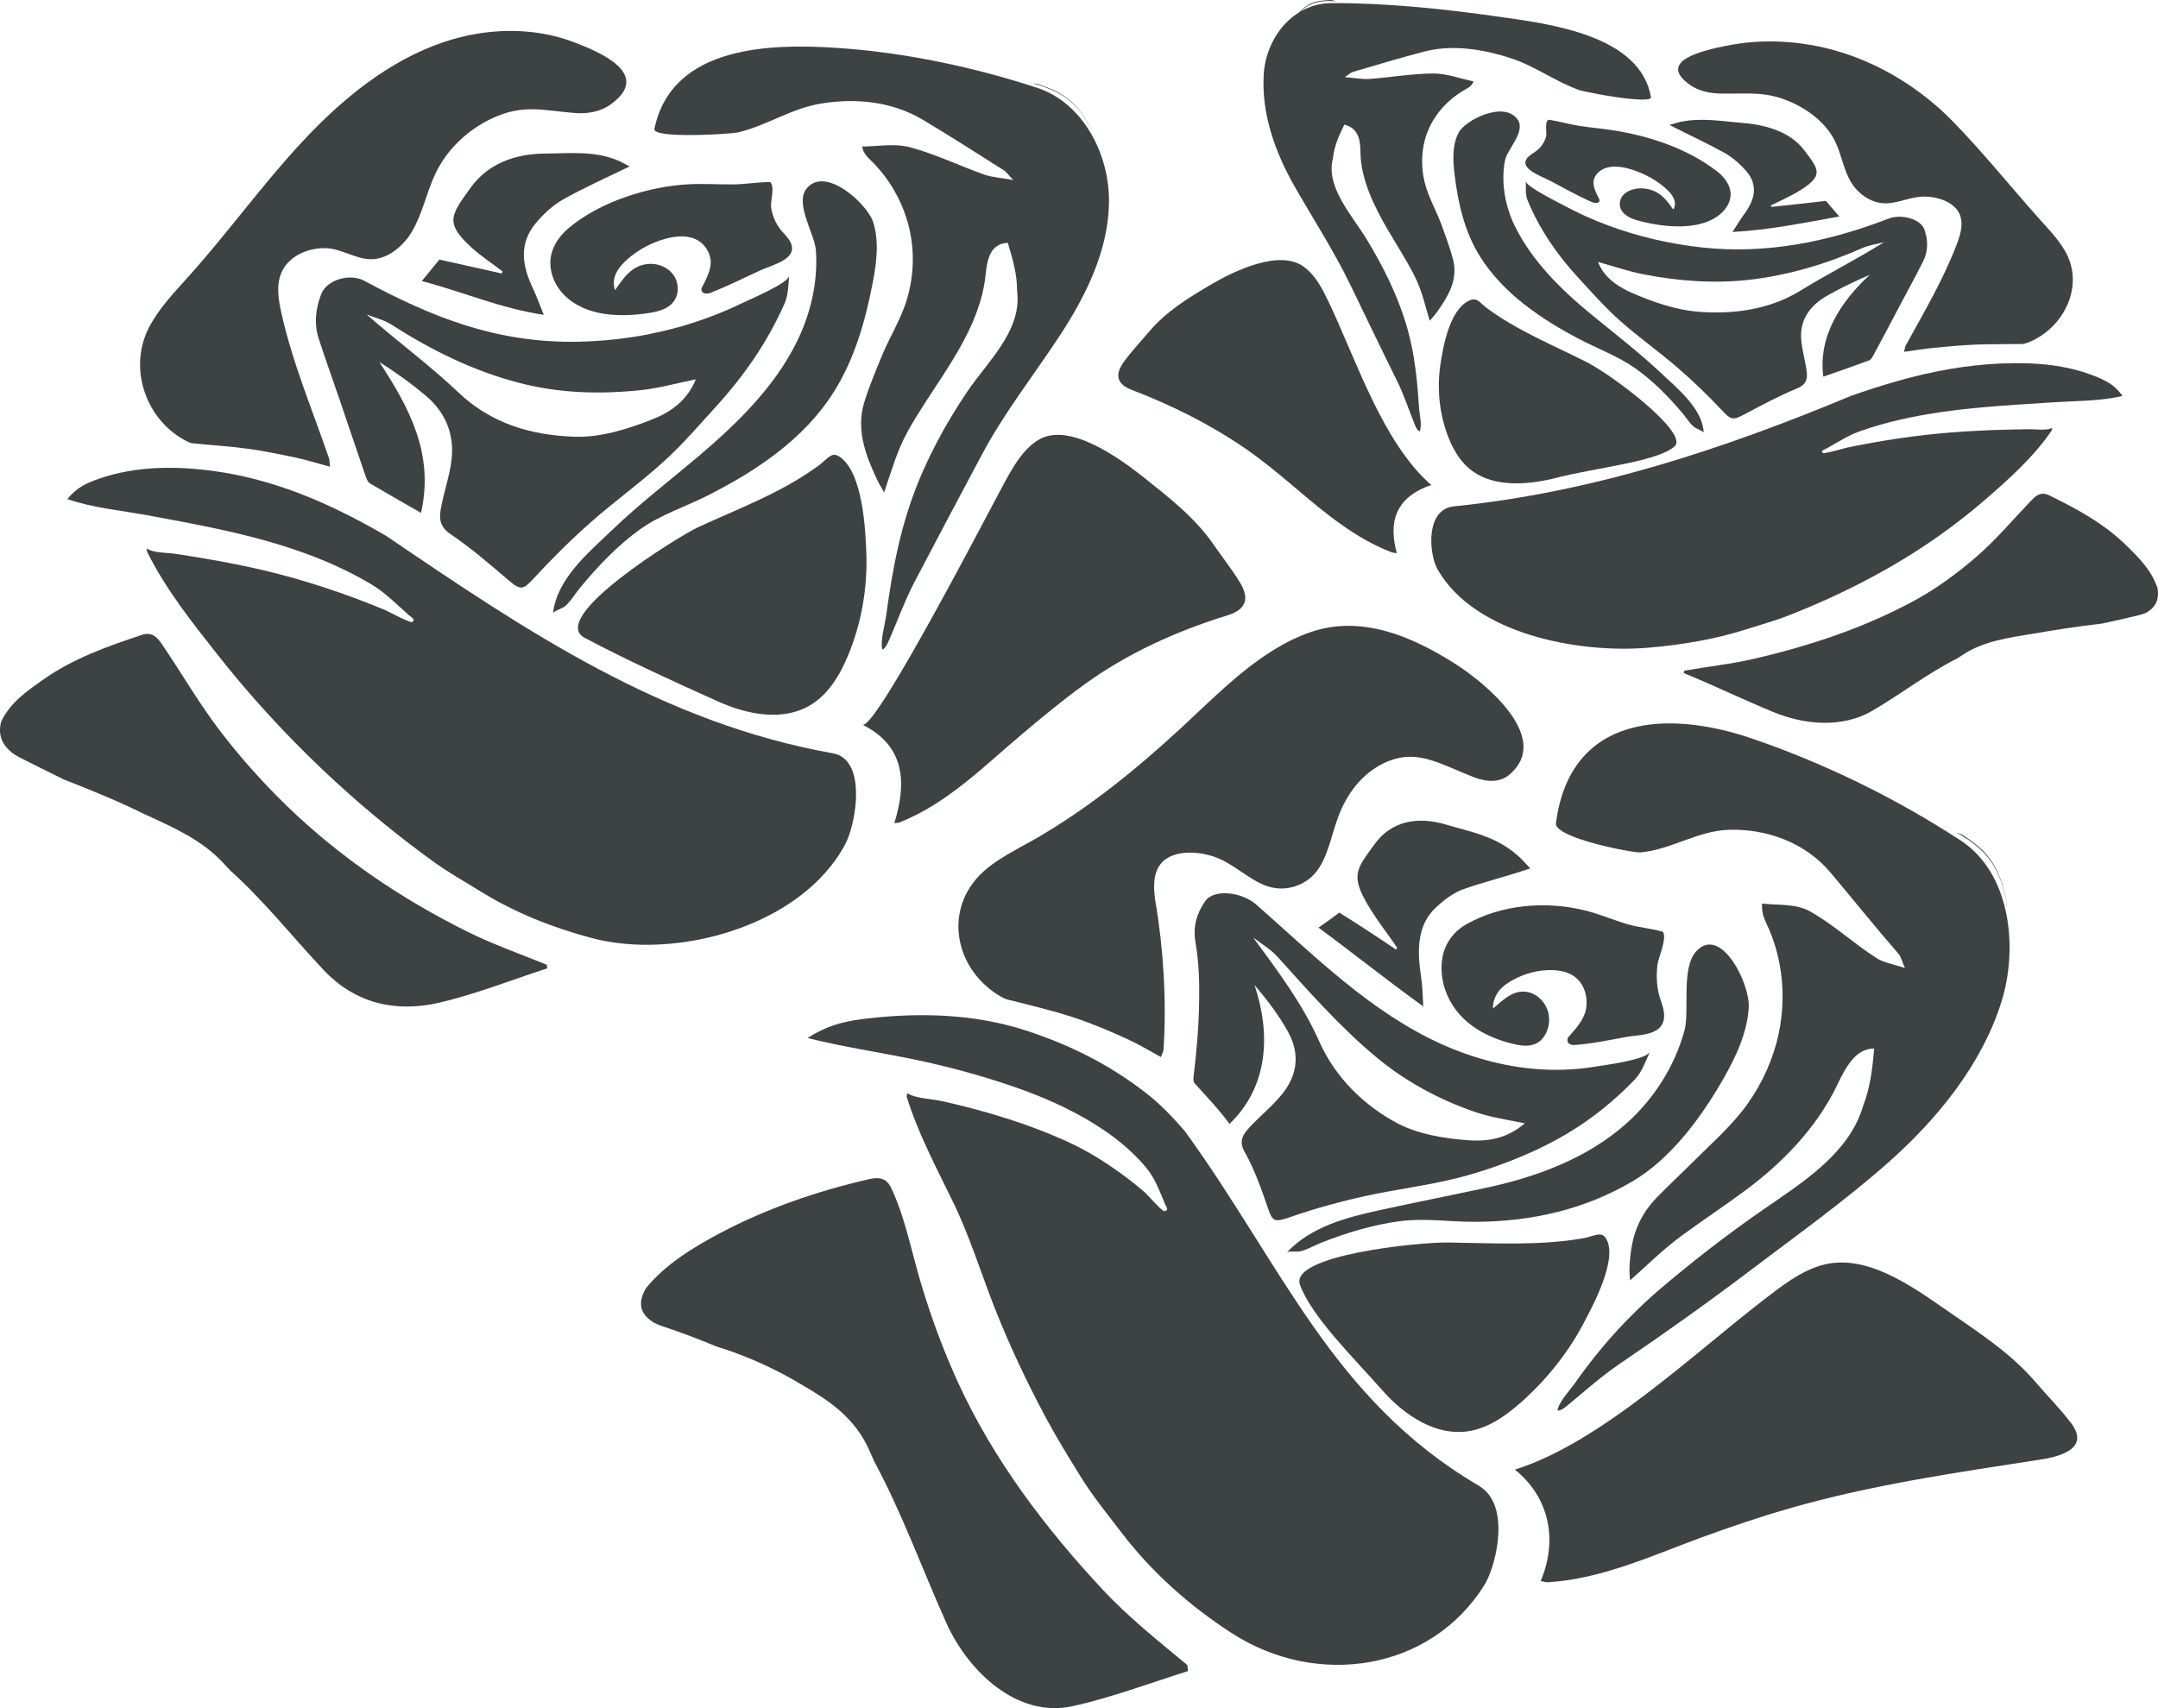 <?xml version="1.0" encoding="UTF-8"?>
<svg width="48px" height="38px" viewBox="0 0 48 38" version="1.1" xmlns="http://www.w3.org/2000/svg" xmlns:xlink="http://www.w3.org/1999/xlink">
    <title>植物-21</title>
    <g id="V1.4" stroke="none" stroke-width="1" fill="none" fill-rule="evenodd">
        <g id="形状汇集备份" transform="translate(-897, -390)" fill="#3D4242" fill-rule="nonzero">
            <g id="roses-group-svgrepo-com" transform="translate(897, 390)">
                <path d="M0.264,16.744 C0.264,16.745 0.265,16.745 0.266,16.746 C0.318,16.784 0.373,16.817 0.429,16.846 C0.755,17.011 1.082,17.176 1.41,17.336 C1.411,17.337 1.412,17.337 1.413,17.338 C1.437,17.347 1.462,17.357 1.487,17.367 C2.069,17.595 2.65,17.833 3.211,18.111 C3.217,18.113 3.224,18.116 3.23,18.119 C3.855,18.408 4.489,18.681 4.973,19.206 C5.021,19.258 5.069,19.309 5.117,19.361 C5.117,19.362 5.118,19.363 5.12,19.364 C5.869,20.036 6.496,20.831 7.192,21.573 C7.904,22.33 8.803,22.528 9.764,22.307 C10.581,22.119 11.369,21.802 12.17,21.543 C12.168,21.516 12.166,21.491 12.164,21.464 C11.573,21.222 10.967,21.011 10.397,20.727 C8.925,19.996 7.564,19.075 6.38,17.928 C5.848,17.413 5.353,16.858 4.902,16.27 C4.445,15.674 4.073,15.031 3.655,14.41 C3.542,14.241 3.422,14.035 3.159,14.123 C2.396,14.376 1.64,14.642 0.974,15.11 C0.607,15.368 0.24,15.617 0.031,16.041 C0.03,16.041 0.03,16.042 0.03,16.043 C-0.011,16.18 -0.013,16.325 0.04,16.457 C0.087,16.57 0.169,16.664 0.264,16.744 Z" id="路径"></path>
                <path d="M4.161,9.819 C4.202,9.84 4.249,9.858 4.295,9.863 C4.695,9.903 5.097,9.927 5.495,9.981 C5.856,10.03 6.213,10.103 6.569,10.178 C6.818,10.232 7.062,10.308 7.34,10.383 C7.329,10.282 7.332,10.236 7.318,10.195 C6.948,9.117 6.499,8.058 6.254,6.941 C6.189,6.645 6.141,6.324 6.267,6.049 C6.427,5.699 6.836,5.519 7.22,5.52 C7.591,5.52 7.913,5.777 8.276,5.767 C8.641,5.757 8.975,5.463 9.155,5.165 C9.397,4.764 9.483,4.288 9.684,3.865 C9.942,3.319 10.406,2.885 10.95,2.631 C11.641,2.309 12.078,2.458 12.783,2.514 C13.059,2.537 13.35,2.489 13.576,2.328 C14.537,1.641 13.302,1.142 12.758,0.936 C11.843,0.588 10.801,0.624 9.882,0.932 C8.649,1.345 7.609,2.201 6.722,3.154 C5.834,4.107 5.073,5.171 4.203,6.141 C3.878,6.503 3.533,6.859 3.31,7.293 C2.844,8.202 3.25,9.363 4.161,9.819 Z" id="路径"></path>
                <path d="M12.104,3.417 C11.448,3.423 10.844,3.648 10.466,4.178 C10.036,4.781 9.879,4.952 10.486,5.505 C10.701,5.7 10.947,5.861 11.178,6.038 C11.173,6.053 11.166,6.069 11.159,6.084 C10.704,5.982 10.249,5.88 9.773,5.775 C9.667,5.904 9.537,6.063 9.382,6.253 C10.299,6.492 11.119,6.857 12.095,7.004 C11.99,6.747 11.929,6.573 11.85,6.407 C11.613,5.912 11.538,5.418 11.917,4.965 C12.088,4.762 12.293,4.568 12.522,4.439 C12.991,4.174 13.486,3.956 14.004,3.702 C13.907,3.653 13.822,3.603 13.732,3.565 C13.205,3.348 12.65,3.414 12.104,3.417 Z" id="路径"></path>
                <path d="M17.128,4.052 C17.127,4.051 17.126,4.05 17.124,4.05 C16.855,4.05 16.587,4.099 16.313,4.102 C15.99,4.106 15.667,4.083 15.344,4.098 C14.444,4.141 13.362,4.478 12.659,5.065 C12.467,5.225 12.308,5.437 12.258,5.682 C12.193,6.001 12.325,6.341 12.556,6.57 C13.04,7.052 13.83,7.061 14.46,6.959 C14.65,6.929 14.852,6.872 14.974,6.722 C15.112,6.552 15.105,6.288 14.975,6.111 C14.846,5.934 14.614,5.848 14.397,5.874 C14.043,5.916 13.867,6.186 13.682,6.454 C13.632,6.335 13.649,6.195 13.704,6.078 C13.759,5.961 13.849,5.864 13.945,5.777 C14.199,5.55 14.509,5.385 14.839,5.302 C15.067,5.245 15.322,5.229 15.525,5.349 C15.677,5.439 15.783,5.602 15.805,5.777 C15.832,5.997 15.695,6.23 15.602,6.417 C15.601,6.419 15.601,6.419 15.601,6.42 C15.598,6.523 15.675,6.542 15.772,6.525 C15.773,6.525 15.774,6.524 15.776,6.523 C15.777,6.524 15.778,6.523 15.779,6.523 C16.172,6.373 16.548,6.181 16.931,6.006 C17.185,5.89 17.818,5.753 17.555,5.34 C17.505,5.261 17.436,5.198 17.377,5.127 C17.255,4.98 17.178,4.797 17.151,4.608 C17.143,4.545 17.163,4.433 17.175,4.324 C17.187,4.206 17.188,4.092 17.128,4.052 Z" id="路径"></path>
                <path d="M9.821,11.238 C9.771,11.48 9.743,11.694 10.017,11.88 C10.468,12.185 10.885,12.543 11.3,12.899 C11.584,13.143 11.636,13.126 11.888,12.85 C12.285,12.419 12.704,12.005 13.142,11.617 C13.671,11.149 14.249,10.737 14.77,10.261 C15.189,9.88 15.562,9.444 15.945,9.024 C16.565,8.342 17.082,7.589 17.455,6.743 C17.538,6.553 17.533,6.339 17.552,6.136 C17.537,6.301 16.663,6.667 16.512,6.741 C16.13,6.926 15.734,7.082 15.329,7.208 C14.518,7.46 13.669,7.591 12.82,7.603 C11.045,7.627 9.627,7.067 8.108,6.249 C7.78,6.072 7.271,6.223 7.146,6.54 C7.02,6.863 6.981,7.203 7.091,7.54 C7.237,7.988 7.396,8.431 7.549,8.877 C7.747,9.457 7.941,10.039 8.141,10.618 C8.159,10.669 8.189,10.73 8.232,10.755 C8.595,10.971 8.963,11.179 9.364,11.41 C9.664,10.094 9.099,9.067 8.438,8.053 C8.809,8.288 9.153,8.535 9.475,8.807 C9.918,9.182 10.115,9.677 10.041,10.253 C9.998,10.585 9.887,10.908 9.821,11.238 Z M8.155,6.995 C8.341,7.069 8.544,7.117 8.71,7.223 C9.589,7.786 10.504,8.243 11.524,8.511 C12.44,8.753 13.353,8.775 14.277,8.677 C14.663,8.635 15.042,8.527 15.478,8.438 C15.268,8.952 14.864,9.193 14.474,9.344 C13.941,9.551 13.351,9.734 12.792,9.716 C11.842,9.687 10.938,9.436 10.197,8.731 C9.558,8.123 8.84,7.598 8.155,6.995 Z" id="形状"></path>
                <path d="M12.55,13.5 C12.556,13.496 12.562,13.491 12.567,13.486 C12.694,13.38 12.787,13.215 12.892,13.088 C13.289,12.606 13.738,12.129 14.249,11.767 C14.699,11.447 15.263,11.267 15.76,11.014 C16.828,10.47 17.866,9.779 18.526,8.751 C19,8.013 19.247,7.15 19.412,6.287 C19.497,5.841 19.56,5.37 19.42,4.938 C19.288,4.531 18.352,3.677 17.939,4.197 C17.674,4.53 18.12,5.203 18.147,5.562 C18.2,6.272 18.028,6.996 17.711,7.629 C17.209,8.632 16.385,9.431 15.531,10.155 C14.888,10.699 14.218,11.212 13.609,11.797 C13.083,12.302 12.393,12.866 12.3,13.642 C12.305,13.601 12.513,13.529 12.55,13.5 Z" id="路径"></path>
                <path d="M13.012,14.194 C13.978,14.703 14.972,15.156 15.969,15.604 C16.298,15.752 16.663,15.866 17.023,15.894 C17.368,15.922 17.709,15.871 18.008,15.696 C18.425,15.453 18.687,15.012 18.87,14.565 C19.163,13.854 19.296,13.08 19.27,12.311 C19.251,11.763 19.188,10.566 18.713,10.188 C18.503,10.021 18.437,10.186 18.218,10.349 C17.399,10.957 16.43,11.311 15.512,11.736 C15.129,11.914 12.148,13.741 13.012,14.194 Z" id="路径"></path>
                <path d="M5.074,11.818 C5.81,11.985 6.539,12.192 7.236,12.485 C7.587,12.633 7.929,12.802 8.256,12.997 C8.576,13.188 8.814,13.439 9.093,13.684 C9.145,13.73 9.253,13.778 9.171,13.837 C9.128,13.868 8.62,13.594 8.549,13.564 C8.331,13.474 8.111,13.388 7.89,13.305 C7.448,13.141 6.999,12.994 6.545,12.864 C5.671,12.614 4.789,12.456 3.893,12.32 C3.732,12.295 3.395,12.304 3.261,12.197 C3.268,12.241 3.27,12.266 3.277,12.285 C3.278,12.288 3.28,12.291 3.281,12.294 C3.686,13.105 4.266,13.838 4.823,14.544 C5.368,15.236 5.951,15.898 6.568,16.525 C7.198,17.166 7.862,17.772 8.559,18.338 C8.911,18.624 9.27,18.901 9.638,19.167 C9.988,19.42 10.347,19.619 10.711,19.844 C11.468,20.311 12.292,20.635 13.15,20.865 C15.029,21.371 17.83,20.61 18.801,18.779 C19.017,18.374 19.237,17.191 18.739,16.845 C18.679,16.803 18.609,16.774 18.527,16.759 C14.737,16.083 11.726,14.053 8.589,11.921 C8.213,11.701 7.829,11.496 7.435,11.309 C6.6,10.913 5.713,10.614 4.796,10.485 C3.925,10.363 3.036,10.36 2.195,10.652 C1.892,10.757 1.7,10.858 1.498,11.102 C2.051,11.297 2.69,11.355 3.267,11.461 C3.871,11.572 4.475,11.682 5.074,11.818 Z" id="路径"></path>
                <path d="M26.999,12.123 C26.585,11.521 26.019,11.082 25.458,10.634 C24.927,10.212 23.774,9.362 23.087,9.792 C22.756,9.999 22.553,10.356 22.363,10.698 C22.098,11.177 19.475,16.266 19.183,16.121 C20.114,16.584 20.181,17.389 19.892,18.312 C19.963,18.302 19.992,18.304 20.015,18.294 C21.073,17.868 21.864,17.066 22.714,16.348 C23.167,15.964 23.626,15.585 24.105,15.237 C25.077,14.533 26.156,14.043 27.3,13.69 C27.71,13.564 27.804,13.324 27.578,12.954 C27.403,12.666 27.191,12.401 26.999,12.123 Z" id="路径"></path>
                <path d="M15.103,3.001 C15.619,3.018 16.329,2.967 16.423,2.944 C17.068,2.787 17.606,2.409 18.272,2.302 C19.049,2.178 19.844,2.258 20.529,2.666 C21.136,3.028 21.732,3.411 22.329,3.789 C22.388,3.825 22.427,3.89 22.535,4.005 C22.261,3.955 22.064,3.945 21.884,3.881 C21.336,3.685 20.805,3.428 20.245,3.277 C19.899,3.185 19.527,3.256 19.176,3.261 C19.211,3.441 19.317,3.51 19.443,3.641 C19.588,3.793 19.719,3.96 19.831,4.139 C20.055,4.496 20.207,4.898 20.27,5.316 C20.338,5.76 20.303,6.219 20.176,6.649 C20.043,7.101 19.785,7.5 19.608,7.934 C19.472,8.265 19.333,8.597 19.227,8.938 C19.036,9.551 19.248,10.11 19.502,10.657 C19.549,10.756 19.608,10.851 19.665,10.954 C19.826,10.49 19.944,10.047 20.183,9.611 C20.423,9.175 20.706,8.766 20.976,8.349 C21.421,7.663 21.84,6.925 21.923,6.11 C21.955,5.789 22.018,5.422 22.415,5.401 C22.523,5.749 22.623,6.096 22.623,6.465 C22.625,6.479 22.626,6.494 22.627,6.508 C22.718,7.372 21.958,8.055 21.518,8.707 C21.023,9.44 20.599,10.225 20.298,11.058 C20.256,11.175 20.217,11.292 20.18,11.411 C20.026,11.901 19.916,12.405 19.829,12.912 C19.785,13.171 19.747,13.431 19.711,13.691 C19.682,13.909 19.578,14.24 19.624,14.45 C19.695,14.436 19.751,14.296 19.78,14.23 C19.969,13.797 20.13,13.348 20.349,12.931 C20.843,11.986 21.344,11.045 21.845,10.105 C22.338,9.18 22.982,8.363 23.557,7.49 C24.148,6.593 24.651,5.585 24.667,4.509 C24.683,3.434 24.091,2.291 23.073,1.955 C21.68,1.496 20.146,1.173 18.683,1.07 C17.175,0.965 14.948,0.993 14.556,2.866 C14.537,2.953 14.783,2.99 15.103,3.001 Z" id="路径"></path>
                <path d="M24.281,2.913 C24.278,2.904 24.275,2.896 24.272,2.887 C24.108,2.532 23.868,2.225 23.512,2.042 C23.38,1.974 23.242,1.924 23.1,1.873 C23.066,1.866 23.031,1.86 22.996,1.855 C22.984,1.853 22.972,1.851 22.961,1.85 C23.151,1.901 23.337,1.966 23.513,2.056 C23.874,2.242 24.117,2.55 24.281,2.913 Z" id="路径"></path>
                <path d="M47.99,13.088 C47.99,13.088 47.99,13.087 47.99,13.086 C47.857,12.688 47.58,12.413 47.301,12.139 C46.796,11.643 46.193,11.32 45.581,11.02 C45.369,10.916 45.253,11.059 45.145,11.172 C44.748,11.589 44.387,12.017 43.961,12.386 C43.539,12.75 43.079,13.09 42.6,13.351 C41.478,13.963 40.273,14.363 39.015,14.656 C38.519,14.772 37.982,14.828 37.462,14.921 C37.459,14.939 37.455,14.956 37.451,14.973 C38.115,15.244 38.776,15.566 39.437,15.838 C40.137,16.127 40.977,16.203 41.65,15.81 C42.282,15.44 42.868,14.983 43.541,14.643 C43.542,14.642 43.543,14.641 43.544,14.641 C43.587,14.613 43.631,14.585 43.675,14.556 C44.116,14.268 44.666,14.187 45.2,14.102 C45.206,14.101 45.212,14.1 45.217,14.099 C45.692,14.016 46.198,13.937 46.691,13.88 C46.712,13.878 46.733,13.875 46.754,13.872 C46.754,13.872 46.755,13.872 46.756,13.872 C47.037,13.813 47.317,13.748 47.596,13.68 C47.644,13.668 47.691,13.651 47.737,13.631 C47.738,13.63 47.738,13.63 47.739,13.63 C47.822,13.583 47.898,13.521 47.945,13.435 C48,13.336 48.011,13.212 47.99,13.088 Z" id="路径"></path>
                <path d="M37.596,1.893 C37.778,2.021 38.024,2.076 38.261,2.081 C38.869,2.094 39.255,2.017 39.825,2.266 C40.273,2.462 40.641,2.774 40.824,3.158 C40.966,3.455 41.006,3.786 41.184,4.073 C41.316,4.286 41.581,4.503 41.893,4.522 C42.202,4.54 42.497,4.367 42.814,4.373 C43.142,4.38 43.479,4.512 43.589,4.768 C43.675,4.969 43.611,5.205 43.532,5.414 C43.234,6.206 42.789,6.956 42.384,7.695 C42.37,7.723 42.369,7.757 42.352,7.827 C42.594,7.795 42.807,7.758 43.022,7.737 C43.329,7.708 43.638,7.679 43.946,7.666 C44.287,7.653 44.629,7.659 44.968,7.653 C45.007,7.653 45.048,7.642 45.085,7.629 C45.834,7.353 46.329,6.485 46.003,5.726 C45.859,5.394 45.58,5.117 45.338,4.845 C44.703,4.13 44.081,3.358 43.417,2.681 C42.724,1.976 41.83,1.418 40.863,1.136 C40.065,0.904 39.206,0.853 38.394,1.019 C37.915,1.117 36.822,1.349 37.596,1.893 Z" id="路径"></path>
                <path d="M38.832,3.795 C39.125,4.127 39.025,4.457 38.788,4.775 C38.708,4.881 38.644,4.995 38.536,5.16 C39.338,5.12 40.123,4.956 40.912,4.816 C40.792,4.678 40.693,4.561 40.611,4.468 C40.196,4.518 39.799,4.562 39.402,4.602 C39.397,4.591 39.393,4.58 39.389,4.57 C39.599,4.464 39.821,4.369 40.019,4.247 C40.578,3.903 40.457,3.773 40.131,3.342 C39.845,2.963 39.341,2.782 38.78,2.737 C38.313,2.699 37.841,2.612 37.376,2.712 C37.297,2.729 37.22,2.756 37.134,2.78 C37.559,2.998 37.968,3.185 38.351,3.397 C38.537,3.501 38.7,3.646 38.832,3.795 Z" id="路径"></path>
                <path d="M34.162,3.365 C34.106,3.407 34.043,3.441 33.995,3.488 C33.743,3.737 34.27,3.912 34.478,4.021 C34.791,4.186 35.097,4.359 35.422,4.502 C35.423,4.502 35.423,4.503 35.424,4.503 C35.426,4.504 35.427,4.504 35.428,4.504 C35.509,4.526 35.574,4.52 35.58,4.452 C35.58,4.451 35.581,4.451 35.58,4.45 C35.514,4.313 35.414,4.141 35.452,3.995 C35.483,3.879 35.585,3.781 35.721,3.736 C35.902,3.678 36.118,3.715 36.309,3.776 C36.585,3.866 36.838,4.005 37.039,4.182 C37.116,4.248 37.186,4.322 37.225,4.405 C37.264,4.489 37.268,4.585 37.217,4.661 C37.077,4.464 36.946,4.266 36.646,4.205 C36.463,4.167 36.259,4.202 36.136,4.308 C36.013,4.414 35.989,4.591 36.094,4.719 C36.188,4.833 36.356,4.891 36.517,4.929 C37.048,5.057 37.724,5.119 38.172,4.832 C38.385,4.695 38.522,4.475 38.489,4.255 C38.463,4.086 38.341,3.926 38.189,3.809 C37.558,3.325 36.756,3.046 35.962,2.912 C35.689,2.865 35.412,2.844 35.137,2.802 C34.904,2.766 34.68,2.699 34.451,2.663 C34.45,2.663 34.45,2.663 34.448,2.664 C34.394,2.683 34.388,2.761 34.39,2.844 C34.391,2.919 34.401,2.998 34.389,3.04 C34.354,3.166 34.276,3.281 34.162,3.365 Z" id="路径"></path>
                <path d="M40.556,8.379 C40.915,8.255 41.243,8.141 41.567,8.02 C41.606,8.005 41.636,7.965 41.654,7.931 C41.867,7.54 42.075,7.143 42.286,6.744 C42.448,6.438 42.617,6.13 42.775,5.816 C42.894,5.58 42.886,5.335 42.802,5.102 C42.719,4.872 42.293,4.752 42.002,4.865 C40.689,5.375 39.287,5.66 37.873,5.507 C37.149,5.429 36.432,5.263 35.757,5.011 C35.42,4.885 35.094,4.738 34.782,4.569 C34.659,4.503 33.942,4.149 33.941,4.034 C33.942,4.175 33.922,4.322 33.98,4.461 C34.236,5.085 34.623,5.655 35.104,6.177 C35.401,6.499 35.689,6.828 36.021,7.124 C36.432,7.491 36.898,7.82 37.317,8.182 C37.665,8.483 37.994,8.8 38.302,9.129 C38.498,9.339 38.541,9.356 38.8,9.218 C39.179,9.016 39.561,8.811 39.967,8.643 C40.213,8.541 40.204,8.391 40.18,8.22 C40.146,7.988 40.075,7.757 40.062,7.526 C40.039,7.125 40.244,6.802 40.649,6.573 C40.943,6.407 41.255,6.257 41.588,6.114 C40.955,6.698 40.435,7.474 40.556,8.379 Z M40.038,6.471 C39.361,6.889 38.532,7.001 37.75,6.933 C37.276,6.893 36.778,6.722 36.338,6.533 C36.016,6.396 35.687,6.195 35.544,5.827 C35.91,5.93 36.227,6.038 36.553,6.102 C37.328,6.254 38.133,6.313 38.919,6.223 C39.779,6.124 40.624,5.872 41.417,5.521 C41.565,5.455 41.742,5.431 41.907,5.387 C41.278,5.781 40.625,6.108 40.038,6.471 Z" id="形状"></path>
                <path d="M33.751,2.651 C33.438,2.235 32.588,2.68 32.447,2.945 C32.297,3.226 32.316,3.566 32.355,3.891 C32.431,4.519 32.576,5.162 32.927,5.718 C33.44,6.532 34.283,7.1 35.123,7.541 C35.528,7.754 35.998,7.93 36.361,8.185 C36.772,8.474 37.123,8.835 37.428,9.197 C37.509,9.292 37.576,9.412 37.678,9.495 C37.682,9.499 37.687,9.503 37.691,9.506 C37.721,9.529 37.893,9.597 37.895,9.625 C37.87,9.093 37.32,8.649 36.906,8.262 C36.426,7.814 35.888,7.4 35.378,6.981 C34.721,6.442 34.078,5.806 33.699,5.039 C33.472,4.577 33.381,4.045 33.477,3.562 C33.526,3.318 33.951,2.919 33.751,2.651 Z" id="路径"></path>
                <path d="M32.214,9.722 C32.339,10.044 32.531,10.365 32.87,10.556 C33.113,10.694 33.401,10.749 33.698,10.753 C34.008,10.756 34.329,10.704 34.621,10.629 C35.497,10.402 36.863,10.273 37.248,9.93 C37.574,9.64 35.884,8.355 35.283,8.051 C34.563,7.687 33.74,7.351 33.074,6.855 C32.9,6.726 32.855,6.6 32.664,6.694 C32.234,6.909 32.093,7.74 32.037,8.122 C31.96,8.657 32.016,9.21 32.214,9.722 Z" id="路径"></path>
                <path d="M44.498,8.087 C43.723,8.12 42.95,8.264 42.203,8.477 C41.856,8.576 41.515,8.685 41.179,8.804 C38.308,10 35.419,10.953 32.35,11.263 C32.28,11.27 32.216,11.287 32.162,11.313 C31.711,11.532 31.812,12.374 31.969,12.654 C32.79,14.118 35.127,14.539 36.664,14.409 C37.408,14.345 38.136,14.224 38.811,14.009 C39.135,13.905 39.454,13.82 39.768,13.697 C40.098,13.568 40.422,13.431 40.739,13.285 C41.368,12.996 41.971,12.673 42.548,12.308 C43.112,11.951 43.651,11.553 44.16,11.112 C44.681,10.661 45.225,10.176 45.626,9.59 C45.627,9.588 45.629,9.586 45.63,9.584 C45.638,9.57 45.641,9.55 45.651,9.517 C45.53,9.587 45.249,9.546 45.112,9.548 C44.356,9.559 43.593,9.589 42.841,9.674 C42.449,9.718 42.058,9.776 41.671,9.844 C41.478,9.878 41.285,9.915 41.094,9.955 C41.031,9.968 40.58,10.103 40.546,10.077 C40.481,10.027 40.576,10.006 40.624,9.979 C40.878,9.839 41.098,9.69 41.383,9.589 C41.675,9.486 41.977,9.401 42.285,9.331 C42.897,9.192 43.528,9.111 44.16,9.056 C44.675,9.01 45.191,8.982 45.705,8.948 C46.196,8.916 46.733,8.923 47.209,8.809 C47.062,8.596 46.91,8.502 46.666,8.397 C45.988,8.107 45.239,8.056 44.498,8.087 Z" id="路径"></path>
                <path d="M25.168,8.671 C26.075,9.02 26.925,9.444 27.717,9.99 C28.09,10.248 28.464,10.559 28.808,10.85 C29.458,11.402 30.152,11.984 30.965,12.291 C30.984,12.298 31.008,12.297 31.069,12.305 C30.889,11.649 31.006,11.071 31.835,10.79 C30.744,9.839 30.156,7.97 29.539,6.688 C29.409,6.417 29.263,6.13 29.002,5.936 C28.46,5.533 27.432,6.04 26.957,6.318 C26.453,6.614 25.948,6.918 25.553,7.385 C25.371,7.602 25.172,7.81 25.002,8.043 C24.784,8.342 24.848,8.548 25.168,8.671 Z" id="路径"></path>
                <path d="M30.021,6.307 C30.369,7.022 30.718,7.756 31.075,8.475 C31.23,8.788 31.334,9.116 31.464,9.432 C31.484,9.481 31.521,9.583 31.58,9.597 C31.635,9.452 31.571,9.213 31.562,9.057 C31.55,8.872 31.537,8.686 31.518,8.5 C31.482,8.137 31.426,7.772 31.331,7.41 C31.308,7.323 31.284,7.236 31.256,7.15 C31.063,6.529 30.763,5.923 30.402,5.329 C30.081,4.8 29.498,4.179 29.641,3.553 C29.643,3.543 29.645,3.532 29.648,3.522 C29.676,3.248 29.786,3.008 29.903,2.771 C30.231,2.859 30.257,3.138 30.26,3.378 C30.266,3.987 30.561,4.589 30.885,5.14 C31.081,5.474 31.29,5.799 31.461,6.134 C31.631,6.47 31.698,6.794 31.801,7.136 C31.857,7.069 31.914,7.008 31.961,6.943 C32.217,6.585 32.436,6.219 32.319,5.769 C32.254,5.519 32.161,5.27 32.07,5.02 C31.952,4.692 31.763,4.376 31.684,4.037 C31.609,3.714 31.614,3.382 31.703,3.077 C31.787,2.791 31.945,2.531 32.16,2.317 C32.267,2.21 32.389,2.114 32.522,2.032 C32.638,1.962 32.732,1.931 32.775,1.811 C32.479,1.748 32.172,1.633 31.876,1.635 C31.395,1.639 30.932,1.722 30.461,1.756 C30.306,1.767 30.141,1.735 29.91,1.716 C30.009,1.653 30.046,1.613 30.098,1.598 C30.622,1.444 31.148,1.286 31.682,1.147 C32.286,0.989 32.959,1.084 33.605,1.295 C34.16,1.477 34.589,1.813 35.126,2.003 C35.204,2.031 35.804,2.154 36.246,2.198 C36.519,2.225 36.732,2.224 36.722,2.164 C36.489,0.779 34.456,0.53 33.348,0.373 C32.117,0.198 30.869,0.066 29.623,0.069 C28.761,0.071 28.164,0.835 28.11,1.641 C28.051,2.51 28.358,3.38 28.79,4.138 C29.202,4.86 29.66,5.566 30.021,6.307 Z" id="路径"></path>
                <path d="M29.254,0.062 C29.405,0.019 29.563,0.015 29.724,0.03 C29.714,0.027 29.704,0.024 29.695,0.022 C29.665,0.012 29.636,0.006 29.607,0 C29.486,0.006 29.369,0.011 29.255,0.043 C28.948,0.129 28.727,0.436 28.564,0.846 C28.561,0.857 28.558,0.866 28.555,0.877 C28.718,0.456 28.941,0.15 29.254,0.062 Z" id="路径"></path>
                <path d="M14.532,29.418 C14.533,29.419 14.534,29.419 14.535,29.419 C14.6,29.453 14.669,29.482 14.74,29.506 C15.153,29.642 15.543,29.791 15.916,29.947 C15.917,29.948 15.918,29.948 15.919,29.949 C15.948,29.958 15.977,29.967 16.005,29.976 C16.677,30.189 17.294,30.48 17.825,30.8 C17.831,30.804 17.838,30.808 17.845,30.811 C18.447,31.162 19.023,31.543 19.345,32.283 C19.377,32.357 19.409,32.43 19.442,32.505 C19.442,32.506 19.443,32.508 19.444,32.509 C20.065,33.661 20.514,34.91 21.047,36.1 C21.534,37.186 22.625,38.225 23.853,37.957 C24.705,37.771 25.565,37.446 26.425,37.175 C26.42,37.129 26.414,37.085 26.409,37.041 C25.763,36.507 25.093,35.969 24.532,35.369 C23.263,34.009 22.097,32.481 21.301,30.737 C20.981,30.036 20.722,29.33 20.505,28.616 C20.285,27.894 20.152,27.167 19.869,26.53 C19.792,26.356 19.717,26.145 19.347,26.229 C18.179,26.495 17.059,26.883 16.022,27.429 C15.417,27.748 14.777,28.144 14.362,28.666 C14.361,28.667 14.361,28.668 14.361,28.669 C14.267,28.833 14.231,28.997 14.279,29.134 C14.32,29.253 14.418,29.344 14.532,29.418 Z" id="路径"></path>
                <path d="M32.36,14.763 C31.415,14.163 30.287,13.671 29.15,14.063 C28.02,14.452 27.124,15.409 26.236,16.227 C25.261,17.125 24.251,17.942 23.128,18.604 C22.675,18.871 22.115,19.122 21.766,19.495 C20.988,20.326 21.268,21.591 22.257,22.169 C22.305,22.197 22.361,22.224 22.42,22.239 C22.932,22.365 23.432,22.487 23.893,22.639 C24.31,22.778 24.698,22.942 25.065,23.111 C25.322,23.229 25.557,23.367 25.821,23.516 C25.854,23.428 25.878,23.389 25.88,23.351 C25.95,22.281 25.88,21.126 25.706,20.093 C25.656,19.8 25.635,19.457 25.808,19.229 C26.029,18.939 26.534,18.906 26.989,19.053 C27.431,19.197 27.785,19.584 28.195,19.717 C28.609,19.852 29.014,19.69 29.235,19.444 C29.533,19.114 29.603,18.598 29.774,18.149 C29.995,17.57 30.387,17.123 30.901,16.925 C31.554,16.673 32.044,17.003 32.778,17.288 C33.066,17.399 33.36,17.415 33.574,17.233 C34.554,16.397 32.972,15.15 32.36,14.763 Z" id="路径"></path>
                <path d="M33.779,19.051 C33.274,18.595 32.717,18.511 32.174,18.347 C31.522,18.15 30.942,18.271 30.575,18.779 C30.158,19.358 30.007,19.478 30.515,20.278 C30.694,20.561 30.898,20.818 31.077,21.084 C31.068,21.098 31.059,21.111 31.05,21.124 C30.65,20.852 30.237,20.581 29.789,20.302 C29.667,20.395 29.515,20.508 29.327,20.636 C30.111,21.214 30.868,21.821 31.658,22.39 C31.644,22.101 31.636,21.905 31.606,21.709 C31.517,21.123 31.526,20.575 31.937,20.19 C32.121,20.017 32.334,19.857 32.561,19.777 C33.029,19.613 33.518,19.496 34.037,19.319 C33.946,19.223 33.866,19.129 33.779,19.051 Z" id="路径"></path>
                <path d="M36.966,21.107 C37.009,20.956 37.038,20.804 36.99,20.733 C36.989,20.731 36.988,20.73 36.987,20.73 C36.728,20.651 36.46,20.637 36.198,20.56 C35.889,20.469 35.585,20.337 35.276,20.259 C34.399,20.038 33.406,20.115 32.615,20.562 C32.414,20.675 32.233,20.859 32.138,21.105 C32.016,21.425 32.052,21.821 32.19,22.137 C32.48,22.803 33.135,23.107 33.705,23.234 C33.878,23.273 34.07,23.289 34.229,23.178 C34.408,23.051 34.496,22.77 34.44,22.534 C34.384,22.299 34.203,22.123 34.005,22.075 C33.68,21.997 33.451,22.228 33.208,22.437 C33.201,22.296 33.256,22.155 33.337,22.05 C33.418,21.945 33.523,21.872 33.631,21.811 C33.916,21.651 34.234,21.568 34.554,21.582 C34.774,21.592 35.01,21.658 35.158,21.864 C35.269,22.018 35.316,22.242 35.278,22.446 C35.23,22.702 35.028,22.91 34.879,23.077 C34.878,23.079 34.877,23.079 34.877,23.08 C34.838,23.189 34.896,23.234 34.986,23.249 C34.986,23.249 34.988,23.249 34.99,23.249 C34.99,23.25 34.992,23.248 34.992,23.249 C35.388,23.224 35.789,23.139 36.196,23.064 C36.466,23.014 37.101,23.055 37.005,22.486 C36.987,22.378 36.946,22.282 36.915,22.178 C36.851,21.963 36.836,21.715 36.866,21.466 C36.876,21.384 36.927,21.246 36.966,21.107 Z" id="路径"></path>
                <path d="M27.839,25.031 C27.672,25.204 27.538,25.363 27.676,25.609 C27.904,26.014 28.057,26.451 28.207,26.889 C28.309,27.189 28.36,27.193 28.711,27.071 C29.262,26.88 29.822,26.727 30.38,26.605 C31.053,26.458 31.734,26.377 32.403,26.21 C32.942,26.076 33.496,25.88 34.001,25.658 C34.925,25.251 35.657,24.742 36.358,24.021 C36.514,23.86 36.601,23.616 36.7,23.398 C36.619,23.576 35.7,23.693 35.539,23.72 C35.134,23.789 34.734,23.812 34.344,23.793 C33.566,23.756 32.798,23.556 32.086,23.238 C30.493,22.526 29.24,21.265 27.949,20.129 C27.607,19.828 26.998,19.781 26.813,20.039 C26.626,20.301 26.53,20.607 26.59,20.955 C26.67,21.419 26.68,21.869 26.672,22.305 C26.662,22.873 26.613,23.423 26.547,23.962 C26.541,24.009 26.543,24.068 26.575,24.103 C26.839,24.395 27.108,24.676 27.348,25.002 C28.216,24.171 28.267,22.998 27.905,21.917 C28.203,22.263 28.456,22.603 28.649,22.953 C28.915,23.434 28.865,23.909 28.521,24.336 C28.324,24.583 28.065,24.795 27.839,25.031 Z M27.875,20.857 C28.062,20.999 28.269,21.122 28.415,21.284 C29.112,22.057 29.809,22.85 30.611,23.517 C31.262,24.059 32.022,24.47 32.823,24.742 C33.155,24.855 33.516,24.908 33.916,24.99 C33.49,25.357 33.037,25.395 32.647,25.366 C32.113,25.327 31.545,25.229 31.101,24.998 C30.339,24.601 29.697,23.963 29.345,23.172 C28.973,22.332 28.422,21.601 27.875,20.857 Z" id="形状"></path>
                <path d="M28.899,27.842 C28.906,27.84 28.913,27.839 28.92,27.837 C29.078,27.8 29.239,27.705 29.39,27.645 C29.963,27.419 30.576,27.235 31.177,27.162 C31.708,27.098 32.258,27.182 32.792,27.181 C34.086,27.18 35.264,26.898 36.317,26.277 C37.15,25.785 37.822,24.89 38.326,24.011 C38.604,23.526 38.866,22.974 38.897,22.41 C38.926,21.878 38.279,20.58 37.734,21.158 C37.384,21.528 37.585,22.494 37.469,22.92 C37.251,23.721 36.789,24.446 36.174,24.994 C35.31,25.764 34.19,26.18 33.07,26.421 C32.266,26.594 31.442,26.756 30.654,26.929 C29.932,27.088 29.159,27.294 28.623,27.861 C28.65,27.829 28.854,27.85 28.899,27.842 Z" id="路径"></path>
                <path d="M35.201,29.48 C35.443,29.027 35.978,28.026 35.734,27.572 C35.627,27.37 35.471,27.503 35.203,27.549 C34.231,27.717 33.206,27.655 32.205,27.641 C31.565,27.632 28.672,27.919 28.916,28.584 C29.175,29.293 30.112,30.21 30.779,30.964 C31.014,31.23 31.314,31.479 31.636,31.646 C31.945,31.805 32.278,31.888 32.615,31.846 C33.084,31.788 33.483,31.505 33.833,31.196 C34.389,30.703 34.862,30.113 35.201,29.48 Z" id="路径"></path>
                <path d="M32.865,33.035 C29.627,31.123 28.516,28.142 26.356,25.166 C26.104,24.873 25.818,24.57 25.498,24.321 C24.678,23.685 23.819,23.253 22.831,22.929 C21.66,22.544 20.391,22.518 19.177,22.672 C18.698,22.732 18.351,22.843 17.962,23.092 C18.785,23.299 19.633,23.418 20.453,23.594 C21.237,23.763 21.974,23.973 22.634,24.205 C23.371,24.464 24.098,24.804 24.73,25.266 C25.018,25.478 25.274,25.714 25.488,25.969 C25.699,26.219 25.79,26.498 25.915,26.79 C25.938,26.845 26.01,26.917 25.906,26.945 C25.85,26.96 25.527,26.581 25.475,26.536 C25.318,26.398 25.153,26.266 24.979,26.139 C24.631,25.884 24.242,25.633 23.828,25.438 C22.919,25.012 21.958,24.724 20.966,24.498 C20.772,24.454 20.322,24.433 20.18,24.315 C20.174,24.359 20.166,24.385 20.169,24.404 C20.17,24.407 20.171,24.41 20.172,24.413 C20.42,25.211 20.826,25.976 21.197,26.737 C21.565,27.491 21.81,28.295 22.116,29.075 C22.449,29.923 22.839,30.746 23.263,31.539 C23.486,31.956 23.748,32.385 24.037,32.85 C24.313,33.295 24.626,33.678 24.954,34.106 C25.627,34.985 26.467,35.729 27.394,36.329 C29.294,37.559 31.813,37.174 33.012,35.27 C33.246,34.899 33.557,33.741 33.078,33.204 C33.02,33.139 32.946,33.083 32.865,33.035 Z" id="路径"></path>
                <path d="M45.267,30.736 C44.723,30.099 43.978,29.619 43.296,29.147 C42.521,28.61 41.48,27.856 40.497,28.153 C40.026,28.295 39.628,28.611 39.264,28.89 C37.68,30.103 35.601,32.099 33.695,32.693 C34.471,33.317 34.652,34.275 34.269,35.171 C34.353,35.188 34.387,35.201 34.414,35.2 C35.61,35.133 36.729,34.613 37.837,34.206 C38.458,33.979 39.132,33.747 39.858,33.54 C41.652,33.028 43.54,32.755 45.393,32.469 C46.15,32.352 46.381,32.073 46.066,31.658 C45.821,31.334 45.518,31.03 45.267,30.736 Z" id="路径"></path>
                <path d="M34.608,18.315 C34.593,18.435 34.836,18.562 35.156,18.671 C35.672,18.846 36.387,18.971 36.484,18.963 C37.149,18.91 37.762,18.481 38.452,18.46 C39.291,18.434 40.153,18.742 40.713,19.408 C41.221,20.012 41.718,20.633 42.234,21.226 C42.281,21.281 42.3,21.372 42.371,21.535 C42.101,21.447 41.899,21.415 41.736,21.312 C41.238,20.994 40.783,20.568 40.259,20.275 C39.936,20.095 39.543,20.144 39.192,20.1 C39.182,20.368 39.268,20.483 39.354,20.685 C39.454,20.92 39.53,21.17 39.579,21.426 C39.679,21.938 39.674,22.478 39.562,23.001 C39.443,23.557 39.201,24.09 38.876,24.549 C38.535,25.031 38.082,25.423 37.709,25.797 C37.423,26.083 37.13,26.355 36.858,26.633 C36.37,27.133 36.271,27.661 36.245,28.19 C36.24,28.286 36.251,28.382 36.256,28.484 C36.647,28.142 36.984,27.795 37.436,27.467 C37.887,27.138 38.365,26.82 38.827,26.478 C39.653,25.866 40.41,25.081 40.859,24.149 C41.04,23.773 41.26,23.325 41.686,23.325 C41.65,23.765 41.602,24.19 41.433,24.625 C41.429,24.642 41.423,24.66 41.418,24.676 C41.085,25.692 40.058,26.33 39.217,26.91 C38.413,27.465 37.596,28.101 36.844,28.745 C36.745,28.83 36.648,28.921 36.553,29.01 C36.159,29.38 35.808,29.762 35.493,30.155 C35.332,30.355 35.18,30.558 35.035,30.764 C34.914,30.937 34.675,31.18 34.644,31.377 C34.723,31.391 34.834,31.291 34.891,31.244 C35.257,30.942 35.616,30.619 36.032,30.336 C37.017,29.667 37.988,28.977 38.938,28.258 C39.972,27.474 41.037,26.714 41.998,25.864 C43.077,24.909 44.079,23.692 44.519,22.282 C44.896,21.073 44.719,19.419 43.607,18.695 C42.181,17.766 40.601,16.987 38.961,16.427 C37.087,15.787 34.923,15.892 34.608,18.315 Z" id="路径"></path>
                <path d="M44.643,20.186 C44.642,20.174 44.641,20.162 44.641,20.15 C44.574,19.657 44.402,19.198 44.064,18.884 C43.938,18.767 43.801,18.674 43.659,18.576 C43.624,18.561 43.587,18.546 43.55,18.533 C43.538,18.529 43.525,18.524 43.513,18.52 C43.708,18.626 43.894,18.75 44.06,18.905 C44.404,19.224 44.578,19.682 44.643,20.186 Z" id="路径"></path>
            </g>
        </g>
    </g>
</svg>
